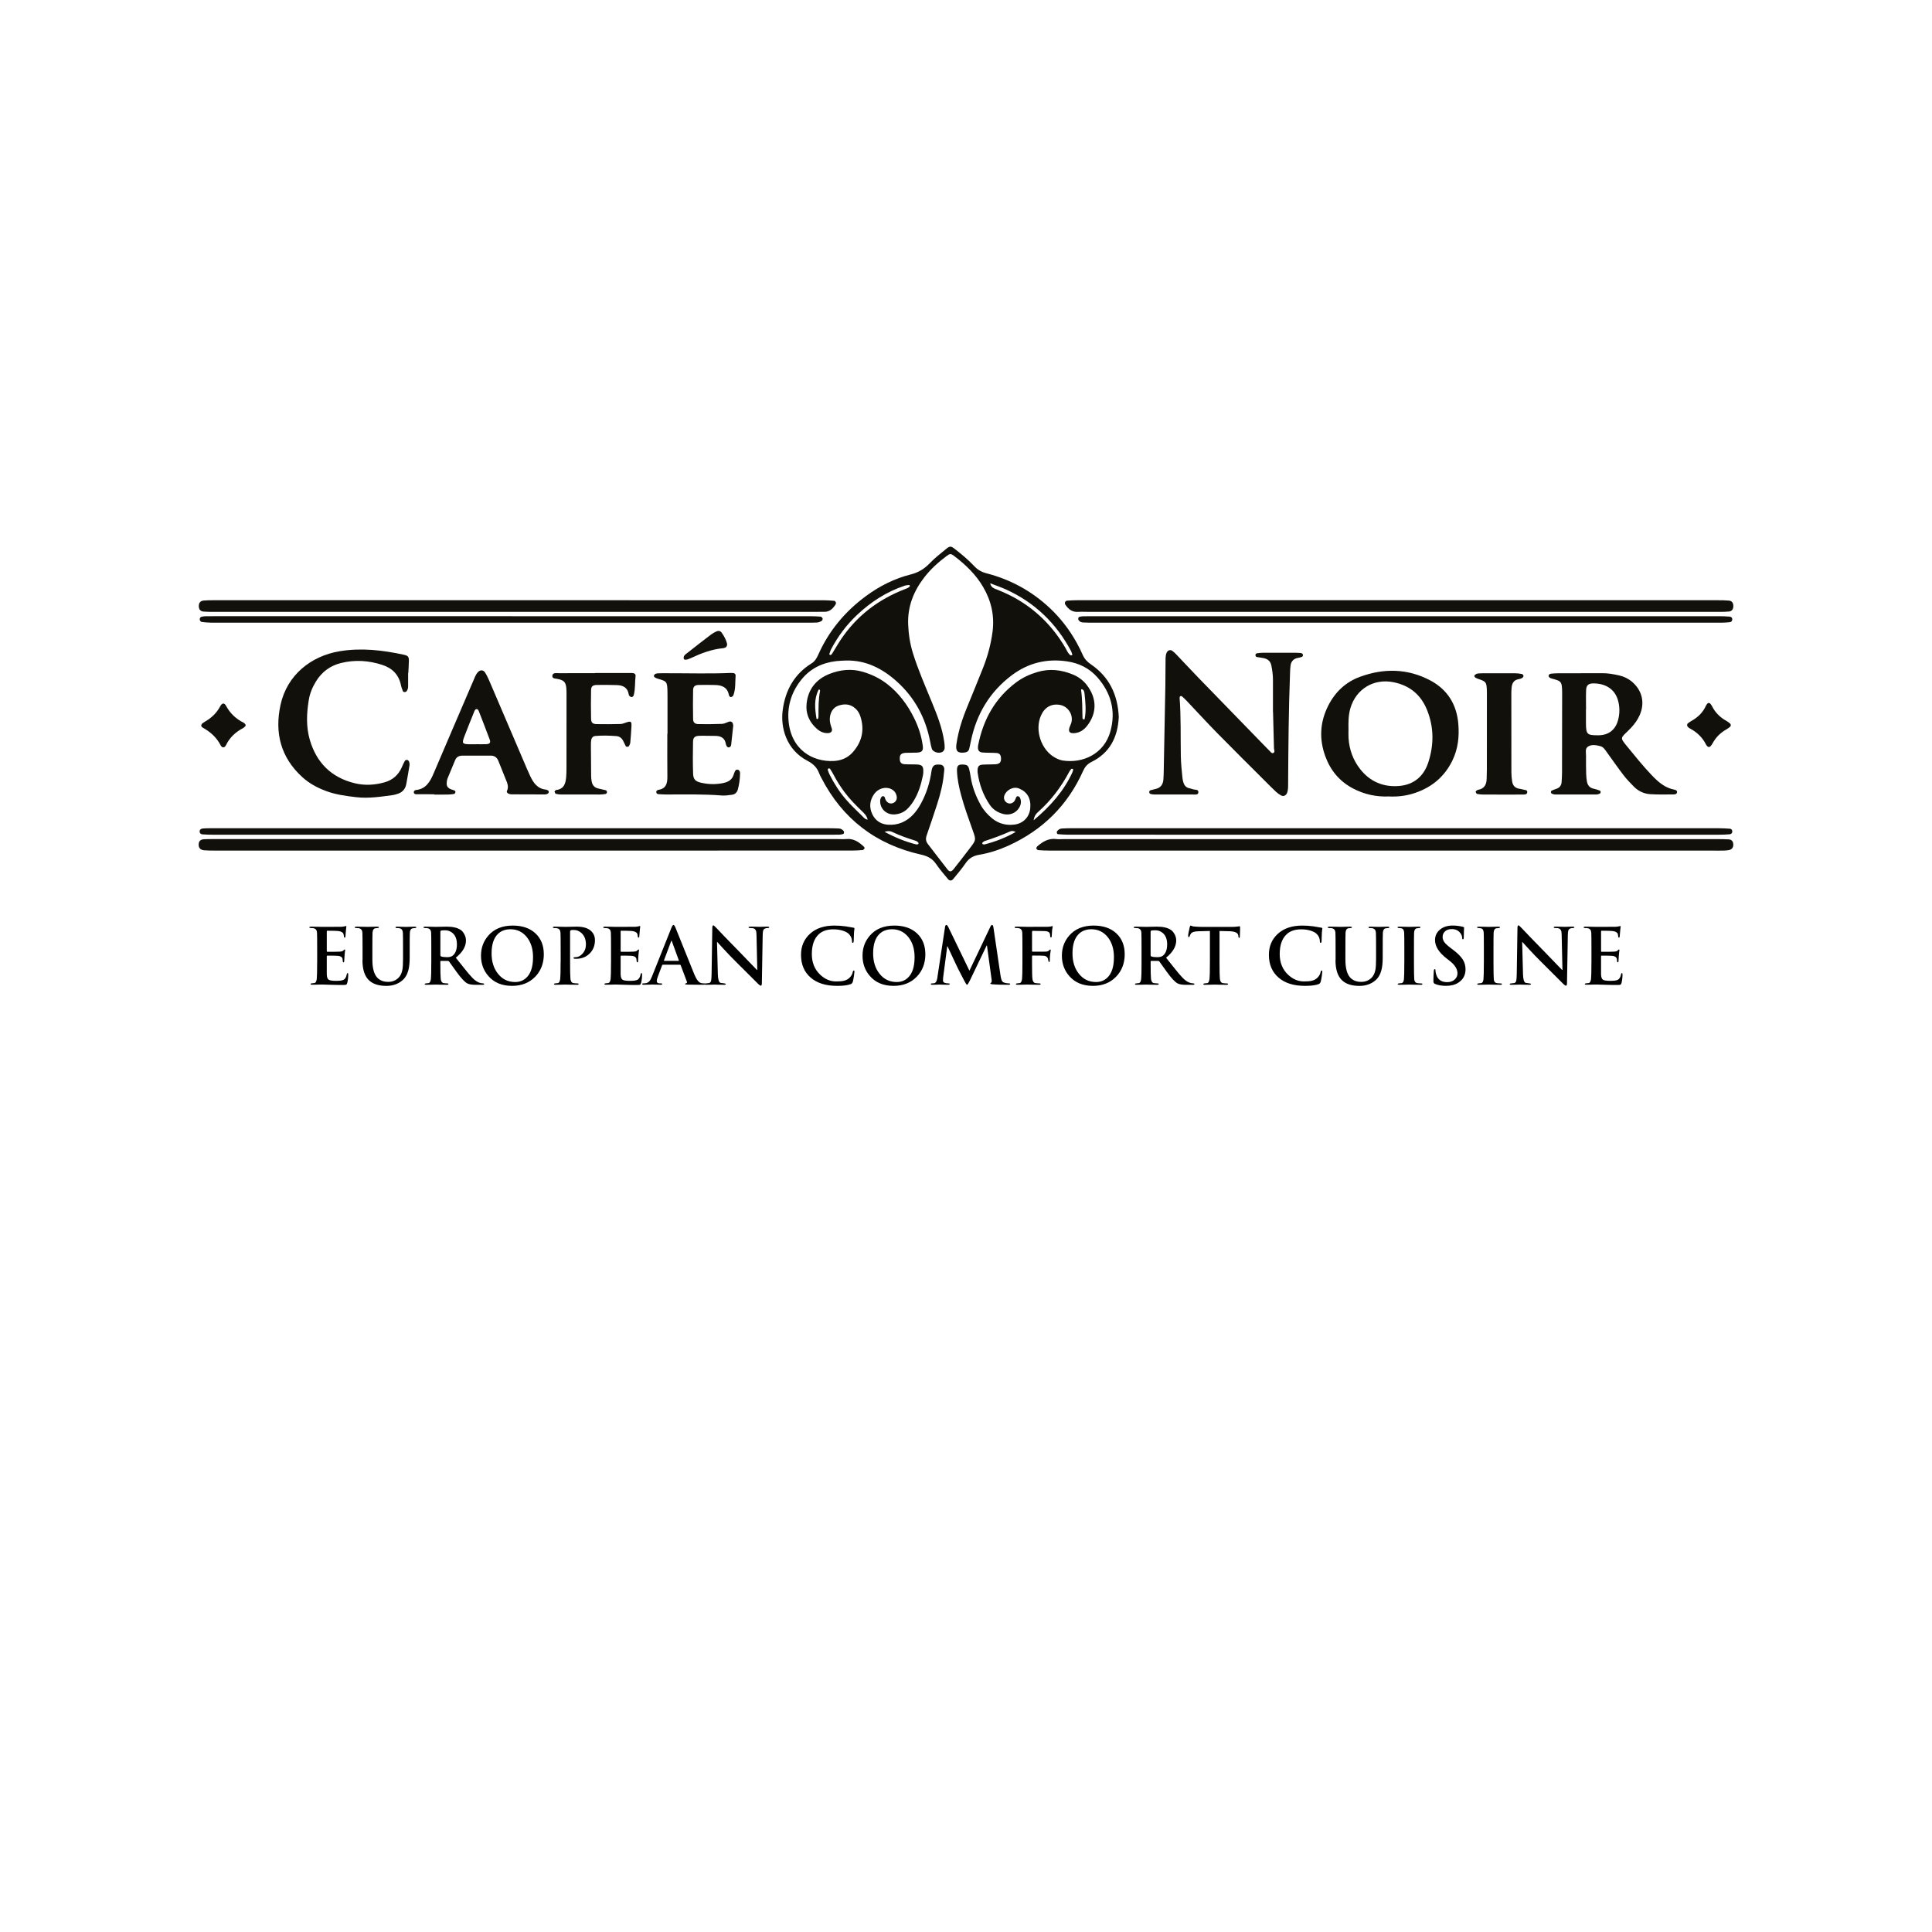 <?xml version="1.0" encoding="UTF-8"?>
<svg id="Layer_1" xmlns="http://www.w3.org/2000/svg" version="1.1" viewBox="0 0 1080 1080">
  <!-- Generator: Adobe Illustrator 29.0.1, SVG Export Plug-In . SVG Version: 2.1.0 Build 192)  -->
  <defs>
    <style>
      .st0 {
        fill: #12100b;
      }
    </style>
  </defs>
  <g>
    <path class="st0" d="M625.39,400.96c-.56,11.01-4.89,19.89-15.31,25.01-2.3,1.13-3.64,2.8-4.66,5.09-8.59,19.12-22.53,32.92-41.58,41.61-5.29,2.41-10.78,4.19-16.5,5.16-3.21.54-5.64,1.9-7.52,4.65-2.1,3.08-4.54,5.94-6.91,8.84-.95,1.17-2.07,1.2-3.03.04-2.28-2.74-4.62-5.47-6.63-8.41-2.07-3.03-4.79-4.42-8.32-5.21-25.24-5.64-43.94-19.89-55.82-42.96-.39-.76-.83-1.5-1.11-2.29-1.19-3.36-3.35-5.51-6.63-7.21-11.85-6.18-15.15-18.59-13.82-28.42,1.47-10.97,6.43-20.02,16.07-25.99,2.06-1.28,3-3.12,3.91-5.15,5.91-13.18,14.89-23.91,26.46-32.45,7.59-5.61,15.95-9.84,25.1-12.15,4.32-1.09,7.68-3.15,10.72-6.34,2.8-2.94,6.07-5.44,9.22-8.03,1.88-1.55,2.61-1.52,4.49-.06,3.9,3.02,7.7,6.17,11.08,9.78,1.91,2.05,4.11,3.31,6.89,4.02,13.43,3.46,25.28,9.94,35.39,19.44,5.98,5.62,10.96,12.09,14.95,19.28,1.24,2.23,2.39,4.51,3.41,6.85.99,2.26,2.48,3.88,4.55,5.29,10.36,7.04,15.1,17.13,15.62,29.63ZM473.12,369.23c-1.87.1-3.74.11-5.6.33-7.75.9-14.38,4.04-19.37,10.15-5.39,6.6-8.02,14.27-7.39,22.75,1.23,16.69,13.61,23.56,25.36,22.94,4.13-.22,7.7-1.73,10.42-4.72,5.34-5.88,6.9-12.72,4.37-20.36-.54-1.64-1.44-3.1-2.72-4.26-2.82-2.58-6.16-2.76-9.55-1.59-3.05,1.05-4.8,4.15-4.78,7.72.01,1.73.53,3.33,1.09,4.95.53,1.54-.36,2.59-2.04,2.67-2.34.11-4.37-.77-6.08-2.24-4.44-3.8-6.58-8.73-5.91-14.49.92-7.96,5.42-13.48,12.84-16.39,5.99-2.35,12.18-3,18.49-1.17,4.95,1.44,9.51,3.63,13.61,6.79,6.6,5.09,11.43,11.61,15.1,19.01,2.43,4.9,4.13,10.07,4.87,15.52.38,2.79-.41,3.72-3.27,3.88-2.04.11-4.08.01-6.12.11-2.81.13-3.66,1.11-3.43,3.8.14,1.65.86,2.41,2.57,2.56,1.18.1,2.38.07,3.57.1,1.19.02,2.38-.02,3.57.07,2.78.21,3.47,1.03,3.41,3.92-.01.68-.04,1.37-.17,2.03-1.06,5.19-2.56,10.24-5.44,14.75-.91,1.42-1.98,2.78-3.16,3.98-1.98,2.01-4.51,3.05-7.31,3.22-4.67.28-8.31-3.33-8.02-7.85.08-1.23.84-2.4,1.56-2.35,1.16.07,1.04,1.14,1.39,1.84.15.3.29.62.5.88.95,1.21,2.29,1.65,3.6,1.2,1.52-.52,2.44-1.96,2.21-3.59-.28-2-1.33-3.45-3.16-4.33-3.07-1.49-7.23-.35-9.46,2.8-2.45,3.46-2.88,7.31-1.12,11.13,1.69,3.64,4.7,5.74,8.81,6.03,5.64.39,10.33-1.66,14.15-5.71,1.75-1.86,3.16-3.99,4.38-6.25,3.03-5.6,4.91-11.58,5.8-17.86.5-3.51,1.86-3.99,4.78-3.77,1.57.12,2.41,1.08,2.4,2.71,0,.68-.14,1.35-.2,2.03-.49,5.97-1.98,11.73-3.81,17.41-1.88,5.83-3.84,11.63-5.85,17.41-.61,1.76-.51,3.29.65,4.78,3.65,4.71,7.23,9.46,10.91,14.14,1.29,1.64,2.21,1.58,3.64-.22,3.07-3.86,6.08-7.77,9.07-11.69,3.36-4.41,3.39-4.45,1.53-9.7-2.33-6.57-4.74-13.12-6.54-19.86-1.19-4.44-2.15-8.93-2.3-13.55-.09-2.9.72-3.67,3.55-3.5,2.06.13,2.75.6,3.26,2.56.39,1.48.63,2.99.87,4.5.89,5.62,2.92,10.82,5.69,15.75,1.61,2.86,3.79,5.24,6.3,7.3,3.62,2.95,7.83,4.03,12.42,3.45,4.96-.62,8.4-4.21,8.86-9.09.52-5.51-1.7-9.22-6.22-11.07-3.43-1.4-7.28,1.03-8.27,3.95-.52,1.54.05,3.15,1.43,3.98,1.37.82,3.04.53,4.11-.78.31-.38.53-.87.72-1.33.32-.76.48-1.8,1.62-1.44.9.28,1.09,1.25,1.28,2.07.36,1.59-.08,3.03-.92,4.38-1.83,2.95-5.36,4.34-8.89,3.39-3.05-.82-5.65-2.42-7.45-5.06-3.7-5.44-5.89-11.47-6.81-17.97-.07-.5-.06-1.02-.04-1.53.07-1.97.78-2.87,2.71-3,2.37-.17,4.76-.07,7.14-.2,2.65-.14,3.53-1.31,3.19-4.02-.17-1.34-.9-2.15-2.3-2.29-1.35-.13-2.72-.09-4.08-.14-1.36-.04-2.72-.02-4.07-.16-1.61-.17-2.4-1.13-2.38-2.73,0-.51.05-1.02.15-1.52,2.84-14.21,9.46-26.14,21.2-34.93,3.57-2.67,7.57-4.52,11.86-5.79,6.84-2.04,13.44-1.27,19.93,1.42,3.06,1.27,5.64,3.19,7.65,5.78,5.93,7.65,5.69,15.99.15,22.97-1.74,2.19-3.97,3.7-6.87,3.99-2.86.29-3.78-.86-2.78-3.5.3-.79.71-1.56.93-2.37,1.19-4.42-1.87-9.14-6.4-9.92-4.77-.82-8.55,1.31-10.6,5.97-3.6,8.16.09,19.25,7.92,23.54,1.32.72,2.8,1.36,4.27,1.59,11.27,1.73,23.13-3.74,26.61-16.23,3.16-11.36.45-21.55-7.33-30.35-4.47-5.05-10.26-7.86-16.83-8.84-11.29-1.68-21.65.8-30.83,7.67-12.4,9.28-19.82,21.71-22.96,36.8-.31,1.5-.59,3-.97,4.48-.34,1.32-1.33,1.86-2.63,2.01-3.78.44-5.03-.77-4.52-4.59.27-2.02.69-4.02,1.13-6.01,1.08-4.83,2.73-9.48,4.57-14.06,3.05-7.57,6.22-15.1,9.21-22.69,2.56-6.5,4.39-13.2,5.3-20.17,1.17-8.97-.72-17.23-5.22-24.96-4.09-7.04-9.85-12.54-16.26-17.41-1.8-1.36-2.31-1.36-4.08-.05-4.66,3.47-8.97,7.34-12.53,11.93-6.02,7.75-9.47,16.39-9.08,26.44.22,5.49,1.05,10.82,2.67,16.04,2.88,9.27,6.79,18.15,10.47,27.12,2.97,7.24,5.9,14.51,7.01,22.33.17,1.17.3,2.36.25,3.54-.03.62-.35,1.37-.78,1.8-1.65,1.65-5.7.75-6.4-1.42-.42-1.29-.67-2.64-.92-3.97-2.56-13.3-8.66-24.67-18.77-33.7-7.95-7.11-17.03-11.81-28.08-11.61ZM553.52,326.05c.48,2.51,2.35,2.94,4.03,3.61,4.27,1.69,8.4,3.65,12.32,6.06,10.79,6.61,19.28,15.47,25.65,26.37.85,1.45,1.42,3.11,2.84,4.17.2.15.6.06.89.01.08-.01.2-.31.16-.43-.2-.64-.37-1.31-.68-1.89-8.26-15.5-20.24-27.09-36.27-34.39-2.91-1.32-5.96-2.35-8.94-3.51ZM464.2,366.18c.27-.17.65-.28.81-.53,1.08-1.72,2.11-3.48,3.17-5.22,8.38-13.8,20.11-23.7,34.94-29.99,1.4-.6,2.85-1.11,4.24-1.72.45-.19.82-.56,1.2-.9.09-.08.07-.35.01-.49-.06-.14-.25-.34-.36-.32-.82.1-1.68.13-2.46.39-10.16,3.38-18.94,9.07-26.68,16.37-5.84,5.51-10.62,11.89-14.38,18.99-.47.88-.75,1.87-1.09,2.82-.04.11.08.32.18.42.1.1.28.11.43.16ZM485.03,458.2c-.47-2.2-1.93-3.55-3.36-4.93-3.42-3.3-6.76-6.66-9.6-10.51-2.22-3.01-4.26-6.12-5.98-9.45-.62-1.2-1.33-2.36-2.06-3.49-.13-.21-.63-.33-.89-.25-.21.07-.5.55-.43.74.31.96.65,1.92,1.11,2.82,2.46,4.86,5.38,9.46,8.92,13.59,2.86,3.34,6.11,6.35,9.25,9.45.81.8,1.51,1.83,3.06,2.02ZM577.8,458.56c9.44-7.94,16.87-16.33,21.68-26.83.21-.45.31-.95.42-1.44.03-.13-.07-.41-.15-.43-.28-.07-.72-.18-.85-.04-.46.48-.88,1.02-1.19,1.61-4.46,8.45-10.13,15.96-17.27,22.34-1.13,1.01-2.22,2.09-2.63,4.79ZM567.79,465.07c-1.51-.74-2.39-.62-3.14-.29-4.65,2.09-9.42,3.83-14.27,5.4-.45.15-.83.56-1.2.89-.1.08-.11.32-.08.47.03.14.15.33.27.36.31.09.67.22.97.15,5.91-1.53,11.59-3.64,17.45-6.98ZM494.49,465c6.08,3.28,11.7,5.5,17.61,7.03.3.08.67-.01.99-.08.14-.03.29-.19.35-.33.06-.14.06-.37-.02-.49-.49-.77-1.31-1.06-2.11-1.31-4.21-1.31-8.37-2.77-12.36-4.68-1.07-.51-2.2-.87-4.45-.14ZM604.67,385.26c-.14.13-.37.25-.36.34.76,5.21.7,10.46.81,15.71.01.49.18,1.01,1.17.75,1-4.76.47-9.63-.05-14.49-.1-.92-.37-2.05-1.58-2.31ZM458.09,385.43c-.17.03-.44,0-.48.1-2.67,5.24-2.08,10.72-1.18,16.23.02.11.31.28.37.24.24-.14.57-.31.63-.54.12-.48.1-1,.11-1.51.02-4.56-.05-9.12.88-13.62.06-.27-.2-.6-.31-.91Z"/>
    <path class="st0" d="M711.59,397.95c0-5.95-.02-11.9,0-17.85.01-2.74-.37-5.42-.9-8.09-.45-2.29-1.9-3.55-4.06-4.06-1.31-.31-2.68-.41-4.01-.66-.56-.1-.81-.55-.82-1.11-.01-.63.45-.93.94-1,1-.15,2.02-.26,3.03-.27,6.29-.02,12.58,0,18.86,0,.68,0,1.36.02,2.04.09.66.07,1.44.14,1.63.92.28,1.18-.69,1.36-1.49,1.58-.65.18-1.34.23-1.99.43-1.99.62-3.12,2.04-3.39,4.05-.21,1.51-.25,3.05-.3,4.57-.79,20.38-.92,40.78-1.06,61.17-.01,1.86.09,3.75-.6,5.54-.54,1.42-1.97,2.13-3.28,1.43-1.03-.55-2.02-1.25-2.88-2.05-1.87-1.73-3.65-3.56-5.46-5.36-9.13-9.13-18.32-18.22-27.37-27.43-5.83-5.94-11.45-12.09-17.18-18.13-.82-.86-1.68-1.68-2.58-2.46-.19-.17-.69-.19-.92-.06-.23.13-.42.56-.4.84.83,10.86.5,21.74.69,32.62.07,4.09.5,8.14.91,12.2.1,1,.33,2.02.67,2.97.48,1.34,1.4,2.32,2.82,2.72.82.23,1.66.39,2.46.67,1.13.4,3.16-.13,2.93,1.82-.17,1.45-1.91,1.09-3.03,1.1-7.14.04-14.27.02-21.41,0-.67,0-1.36-.1-2.01-.25-.48-.11-.97-.36-1-.99-.03-.55.21-.99.74-1.15.98-.28,1.97-.52,2.95-.75,2.69-.63,3.96-2.45,4.21-5.09.1-1.01.15-2.03.17-3.05.32-16.48.64-32.96.94-49.44.08-4.76.06-9.52.11-14.28.02-1.52-.02-3.06.71-4.49.57-1.13,1.95-1.6,3-.86.82.58,1.58,1.28,2.27,2.01,4.22,4.42,8.38,8.91,12.64,13.31,12.42,12.81,24.87,25.59,37.31,38.39.71.73,1.41,1.48,2.15,2.18.6.57,1.19,1.58,2.02,1.29,1.34-.47.53-1.72.51-2.64-.16-6.8-.34-13.59-.52-20.39-.03,0-.05,0-.08,0Z"/>
    <path class="st0" d="M773.2,475.48c-62.23,0-124.45,0-186.68,0-2.03,0-4.07-.09-6.1-.25-.4-.03-.99-.51-1.08-.88-.09-.36.22-.99.55-1.27,3.03-2.62,6.31-4.6,10.59-4.04,1.34.17,2.72.03,4.08.03,121.73,0,243.46,0,365.2,0,2.21,0,4.42,0,6.62.15,1.59.1,2.43,1.11,2.54,2.65.12,1.77-.72,3-2.42,3.33-.99.19-2.02.25-3.04.28-1.7.05-3.4.02-5.1.02-61.72,0-123.43,0-185.15,0Z"/>
    <path class="st0" d="M781.8,335.53c59.54,0,119.07,0,178.61,0,2.04,0,4.08.02,6.11.21,1.57.15,2.34,1.19,2.42,2.79.09,1.89-.72,3.13-2.4,3.31-1.68.19-3.39.19-5.09.19-21.94.01-43.89,0-65.83,0-95.77,0-191.53,0-287.3,0-1.87,0-3.75-.12-5.61.01-3.3.23-5.46-1.44-7.15-4.01-.63-.97-.15-2.17,1.03-2.27,2.03-.16,4.07-.24,6.11-.24,58.68-.01,117.37,0,176.05,0,1.02,0,2.04,0,3.06,0Z"/>
    <path class="st0" d="M298.11,475.48c-59.33,0-118.66,0-177.99,0-2.04,0-4.09.01-6.11-.18-2.09-.2-3.06-1.44-2.95-3.4.1-1.72,1.02-2.64,2.99-2.76,1.86-.11,3.74-.09,5.61-.09,72.93,0,145.86,0,218.79,0,43.35,0,86.7,0,130.05,0,1.53,0,3.07.13,4.59-.02,4.15-.41,7.13,1.72,9.91,4.35.21.2.41.73.29.89-.26.39-.69.89-1.09.92-2.03.17-4.06.28-6.1.28-47.6.01-95.2.01-142.8.01-11.73,0-23.46,0-35.19,0Z"/>
    <path class="st0" d="M289.83,335.53c56.79,0,113.57,0,170.36.01,2.03,0,4.07.14,6.09.31.83.07,1.29,1.3.84,2.01-1.53,2.39-3.38,4.26-6.52,4.15-1.36-.05-2.72.02-4.08.02-112.38,0-224.77,0-337.15,0-1.87,0-3.74,0-5.6-.16-1.8-.16-2.64-1.28-2.63-3.12,0-1.78.88-2.87,2.73-3.05,1.86-.18,3.73-.17,5.6-.17,30.6,0,61.21,0,91.81,0,26.18,0,52.37,0,78.55,0Z"/>
    <path class="st0" d="M776.49,445.22c-7.18.32-13.9-1.18-20.21-4.5-7.42-3.91-12.45-9.94-15.33-17.7-3.62-9.73-3.16-19.31,1.58-28.63,3.87-7.61,9.74-13.13,17.7-16.05,13.39-4.9,26.74-4.69,39.46,2.11,9.53,5.1,14.64,13.46,15.52,24.24.58,7.03-.13,13.87-3.28,20.38-4.41,9.1-11.48,14.98-20.94,18.2-4.72,1.6-9.59,2.2-14.5,1.96ZM753.82,407.5c0,1.7-.09,3.4.02,5.09.42,6.45,2.54,12.32,6.53,17.39,5.59,7.1,13.19,10.18,22,9.36,7.99-.74,13.51-5.4,16.02-13.05,3.23-9.83,3.25-19.72-.67-29.43-3.45-8.53-9.71-13.69-18.77-15.5-11.02-2.2-20.9,3.75-24.07,14.53-1.12,3.82-1.14,7.71-1.07,11.62Z"/>
    <path class="st0" d="M883.78,376.33c3.91,0,7.82.04,11.73-.01,3.26-.05,6.44.54,9.59,1.24,2.68.6,5.13,1.78,7.25,3.59,5.62,4.79,7.24,11.64,4.32,18.44-1.15,2.69-2.83,5.03-4.81,7.16-.58.62-1.18,1.23-1.79,1.82-4.17,4.07-4.54,3.76-.59,8.58,4.52,5.52,8.98,11.1,13.93,16.27,3.59,3.74,7.36,7.08,12.68,8.03.69.12,1.41.52,1.41,1.25,0,1.04-.9,1.39-1.78,1.39-4.42,0-8.85.15-13.25-.14-3.46-.23-6.61-1.68-9.09-4.19-2.03-2.05-4.05-4.14-5.8-6.42-3.21-4.18-6.21-8.51-9.3-12.78-1-1.38-1.88-2.96-3.63-3.43-2.31-.62-4.84-1.11-6.93.2-1.8,1.13-1.09,3.41-1.12,5.23-.05,3.4,0,6.8.09,10.2.03,1.35.18,2.72.41,4.05.38,2.21,1.59,3.67,3.92,4.12,1.15.22,2.27.64,3.38,1.06.22.08.41.55.39.83-.02.29-.24.71-.48.81-.61.25-1.28.51-1.93.51-7.65.03-15.3.03-22.95,0-.65,0-1.32-.23-1.94-.47-.24-.1-.48-.5-.51-.79-.03-.28.12-.76.33-.86.91-.43,1.87-.78,2.83-1.11,1.84-.63,2.71-1.96,2.82-3.83.11-1.7.22-3.4.23-5.09.03-14.97.04-29.93.06-44.9,0-.51,0-1.02-.03-1.53-.21-4.33-.59-4.8-4.72-5.96-.65-.18-1.35-.3-1.93-.61-.4-.21-.89-.72-.89-1.1,0-.72.59-1.21,1.31-1.29,1.35-.14,2.7-.23,4.06-.24,4.25-.03,8.5-.01,12.75-.01ZM886.62,396.48s-.04,0-.06,0c0,2.54-.01,5.09,0,7.63.04,6.45.55,6.94,6.92,6.92,5.69-.02,9.59-3.02,11.04-8.53.88-3.33.97-6.61.2-10.05-1.77-7.93-8.2-10.52-14.27-10.41-2.58.05-3.72,1.14-3.81,3.75-.13,3.56-.03,7.12-.03,10.69Z"/>
    <path class="st0" d="M228.15,376.13c0,2.55.03,5.1-.01,7.65-.02,1.02-.29,2.01-1.02,2.8-.37.39-1.64.4-1.83-.09-.43-1.1-.9-2.21-1.13-3.35-1.18-5.93-4.8-9.61-10.43-11.45-7.6-2.48-15.31-2.99-23.11-1.06-6.08,1.5-10.71,4.97-14,10.3-1.99,3.23-3.42,6.72-4.02,10.41-1.21,7.42-1.55,14.91.59,22.25,3.75,12.82,12.05,21.05,25.08,24.24,5.55,1.36,11.16,1.04,16.64-.49,4.51-1.25,7.77-4.07,9.68-8.39.55-1.24,1.08-2.5,1.75-3.67.19-.33.93-.57,1.33-.48.41.09.87.59,1.02,1.01.22.62.33,1.35.23,1.99-.56,3.52-1.17,7.04-1.82,10.55-.56,2.98-2.43,4.78-5.31,5.56-.66.18-1.31.42-1.97.51-6.9.94-13.76,2.02-20.79,1.2-5.76-.67-11.46-1.44-16.92-3.49-4.82-1.81-9.29-4.23-13.11-7.71-12.09-11.02-15.58-24.8-12.18-40.39,3.62-16.63,16.95-27.3,33.02-29.98,12.14-2.02,24.05-.62,35.91,1.95,2.39.52,2.86,1.18,2.82,3.49-.04,2.21-.2,4.42-.31,6.62-.03,0-.06,0-.09,0Z"/>
    <path class="st0" d="M373.14,410.19c0-6.97,0-13.94,0-20.9,0-1.19.01-2.38-.04-3.57-.19-4.57-.47-4.91-5.04-6.21-1.92-.54-2.8-1.23-2.47-1.93.52-1.13,1.6-1.15,2.6-1.2,1.53-.07,3.06-.04,4.59-.04,11.89-.02,23.78.35,35.67-.16.5-.02,1.02,0,1.52.06.78.11,1.29.72,1.24,1.39-.28,3.71.09,7.5-1.27,11.08-.15.4-.66.76-1.08.92-.52.19-.95-.15-1.21-.65-.08-.15-.17-.3-.2-.46-.81-4.43-3.99-5.54-7.88-5.6-3.06-.05-6.12-.12-9.17-.02-1.94.07-2.91.93-2.95,2.82-.11,5.43-.11,10.87,0,16.3.04,1.86,1.03,2.74,3,2.77,4.41.07,8.83.05,13.24-.14,1.3-.06,2.56-.84,3.85-1.24,1.11-.35,2.03.26,2.21,1.41.05.33.16.68.12,1.01-.37,3.54-.75,7.08-1.16,10.62-.09.73-.63,1.31-1.32,1.36-.72.05-1.16-.58-1.43-1.24-.06-.16-.14-.32-.16-.48-.52-3.56-2.82-4.75-6.13-4.72-2.89.03-5.78-.14-8.66-.05-2.57.08-3.55.89-3.6,3.31-.12,5.94-.16,11.9.04,17.84.11,3.29,1.36,4.4,4.62,5.12,4.03.89,8.03.99,12.13.16,2.94-.6,5.07-1.82,5.95-4.8.1-.33.21-.65.34-.96.39-.93.74-2.07,2.06-1.69.9.26,1.17,1.26,1.15,2.1-.08,3.06-.45,6.09-1.28,9.04-.46,1.61-1.59,2.63-3.26,2.84-1.85.23-3.73.56-5.57.41-10.35-.82-20.71-.58-31.07-.56-1.52,0-3.05-.09-4.57-.22-.49-.04-.97-.34-1.06-.93-.09-.54.08-.98.61-1.23.15-.07.3-.19.46-.21,4.4-.61,5.15-3.63,5.11-7.41-.09-7.99-.03-15.97-.03-23.96.04,0,.07,0,.11,0Z"/>
    <path class="st0" d="M242.7,444c-3.4,0-6.79.02-10.19-.02-.76,0-1.29-.58-1.19-1.32.05-.38.6-.96.96-1,5.87-.52,8.16-4.73,10.18-9.47,7.31-17.21,14.73-34.38,22.1-51.57.74-1.72,1.32-3.51,2.62-4.92,1.19-1.3,2.95-1.32,3.91.15.92,1.42,1.68,2.96,2.34,4.51,6.44,15,12.84,30.01,19.26,45.02,1.2,2.81,2.37,5.65,3.68,8.41,1.8,3.8,4.06,7.16,8.8,7.6.32.03.64.21.95.35.52.24.76.68.62,1.21-.08.29-.32.63-.58.76-.45.21-.96.38-1.45.39-6.29,0-12.58-.02-18.87-.06-.5,0-1.02-.14-1.48-.33-.65-.27-1.31-.84-.97-1.54,1.2-2.49.09-4.63-.79-6.83-1.33-3.31-2.67-6.62-3.99-9.94-.77-1.94-2.12-3-4.27-2.99-5.27.02-10.54,0-15.81,0-1.85,0-3.32.65-4.08,2.46-1.44,3.45-2.9,6.9-4.3,10.36-.25.62-.34,1.32-.41,1.99-.22,2.11.35,3.11,2.32,3.99.61.27,1.3.38,1.92.65.51.22.75.7.52,1.24-.12.29-.38.68-.62.72-1.17.18-2.35.32-3.53.34-2.55.05-5.1.01-7.65.01,0-.05,0-.11,0-.16ZM266.29,416.06s0-.02,0-.04c1.86,0,3.71.06,5.57-.02,1.91-.08,2.53-.86,1.89-2.58-1.93-5.22-3.97-10.4-5.98-15.6-.24-.62-.5-1.39-1.27-1.43-.77-.05-1.11.67-1.36,1.29-1.88,4.7-3.82,9.38-5.6,14.12-1.43,3.8-1.09,4.19,3.2,4.26,1.18.02,2.36,0,3.54,0Z"/>
    <path class="st0" d="M332.63,376.21c6.63,0,13.26,0,19.89,0,.51,0,1.02,0,1.52.09.76.13,1.34.74,1.26,1.38-.45,3.7-.08,7.48-1.09,11.11-.11.39-.69.84-1.1.88-.4.05-.9-.33-1.26-.63-.23-.2-.34-.59-.39-.92-.6-3.73-3.15-5.04-6.54-5.15-3.74-.11-7.48-.15-11.22-.08-2.39.05-3.25.78-3.29,2.98-.11,5.27-.11,10.54,0,15.81.05,2.29.85,3.06,3.17,3.11,4.42.09,8.84.04,13.26-.06.98-.02,1.97-.43,2.92-.76,2.93-1.03,3.37-.79,3.23,2.06-.16,3.06-.38,6.11-.66,9.15-.06.64-.44,1.27-.73,1.87-.25.51-1.51.56-1.79.05-.56-1.05-1.01-2.15-1.58-3.19-.79-1.42-2.02-2.31-3.67-2.43-3.9-.3-7.81-.41-11.71-.07-1.34.11-2.15.96-2.35,2.29-.12.84-.19,1.69-.18,2.54.03,5.78.06,11.57.13,17.35.01,1.02.1,2.04.26,3.04.37,2.22,1.55,3.72,3.87,4.18,1.33.27,2.65.58,3.97.92.54.14.77.61.74,1.16-.03.61-.5.92-.99.99-1,.15-2.02.26-3.03.26-7.14.02-14.28.02-21.43-.01-1.01,0-2.04-.12-3.01-.36-.36-.09-.67-.69-.84-1.12-.07-.18.29-.55.49-.8.1-.12.28-.22.44-.24,4.38-.49,5.28-3.68,5.58-7.28.14-1.69.16-3.4.17-5.1.02-13.61.02-27.22.02-40.82,0-1.36.01-2.73-.14-4.08-.33-2.84-1.28-3.89-3.94-4.6-.16-.04-.34-.04-.5-.09-1.32-.43-3.67-.01-3.33-2.06.29-1.76,2.52-1.24,3.97-1.25,6.63-.05,13.26-.02,19.9-.02,0-.04,0-.08,0-.11Z"/>
    <path class="st0" d="M779.15,466.61c-60.73,0-121.46,0-182.18-.01-1.86,0-3.73-.15-5.58-.3-.61-.05-.83-1.17-.43-1.68.66-.86,1.52-1.4,2.57-1.47,1.86-.11,3.74-.16,5.61-.16,44.4,0,88.8,0,133.19,0,76.21,0,152.41,0,228.62.01,2.03,0,4.07.11,6.1.26.71.05,1.23.58,1.3,1.34.1,1.02-.52,1.68-1.42,1.76-2.03.18-4.07.25-6.11.25-48.82.01-97.64,0-146.46,0-11.74,0-23.47,0-35.21,0Z"/>
    <path class="st0" d="M785.38,344.47c58.48,0,116.96,0,175.44,0,2.04,0,4.08.06,6.1.23.91.08,1.54.73,1.41,1.75-.09.74-.6,1.28-1.32,1.35-1.51.16-3.04.28-4.56.28-9.69.02-19.38.01-29.07.01-107.27,0-214.54,0-321.81,0-2.04,0-4.08-.03-6.12-.12-1.05-.04-1.96-.44-2.57-1.4-.34-.53-.11-1.59.46-1.73.65-.16,1.33-.31,1.99-.33,1.7-.05,3.4-.04,5.1-.04,58.31,0,116.62,0,174.93,0Z"/>
    <path class="st0" d="M292.2,466.61c-57.66,0-115.32,0-172.98,0-2.04,0-4.08-.05-6.11-.21-.91-.07-1.56-.72-1.5-1.72.06-1.01.8-1.43,1.71-1.54.67-.08,1.36-.12,2.03-.13,1.19-.02,2.38-.02,3.57-.02,27.9,0,55.79,0,83.69,0,86.75,0,173.49,0,260.24,0,2.04,0,4.08.04,6.12.14,1.06.05,1.93.57,2.62,1.4.42.5.25,1.59-.33,1.72-.65.15-1.32.3-1.99.33-1.7.05-3.4.04-5.1.04-57.32,0-114.64,0-171.96,0Z"/>
    <path class="st0" d="M286.22,344.47c55.61,0,111.22,0,166.83,0,1.87,0,3.74.08,5.59.23.4.03.93.45,1.11.83.33.71-.1,1.4-.69,1.72-.72.39-1.57.7-2.38.75-2.03.12-4.08.09-6.12.09-98.64,0-197.27,0-295.91,0-12.24,0-24.49.01-36.73-.02-1.69,0-3.38-.18-5.06-.38-.73-.09-1.17-.76-1.2-1.46-.03-.7.34-1.32,1.12-1.48.66-.13,1.34-.24,2.01-.26,1.7-.04,3.4-.03,5.1-.03,55.44,0,110.88,0,166.32,0Z"/>
    <path class="st0" d="M838.96,444.17c-3.23,0-6.46.03-9.68-.01-1.18-.01-2.38-.11-3.53-.33-.36-.07-.69-.68-.86-1.11-.07-.18.27-.59.51-.79.25-.21.58-.38.91-.43,3.52-.61,4.68-3.01,4.75-6.24.04-1.7.11-3.4.11-5.1.02-13.94.02-27.87.02-41.81,0-.85,0-1.7-.03-2.55-.18-4.5-.48-4.85-4.97-6.34-.63-.21-1.27-.51-1.75-.95-.38-.34-.29-1.05.13-1.34.53-.37,1.21-.68,1.84-.72,1.69-.12,3.39-.1,5.09-.1,5.1-.01,10.19-.04,15.29,0,1.35.01,2.7.17,4.02.43.36.07.83.71.84,1.11,0,.38-.42.92-.8,1.14-.57.33-1.26.52-1.92.63-2.64.43-3.67,2.22-3.92,4.63-.12,1.18-.16,2.37-.16,3.56,0,14.62,0,29.23.03,43.85,0,1.69.16,3.4.41,5.07.33,2.22,1.54,3.73,3.89,4.12.84.14,1.67.31,2.49.53.92.23,2.32.13,2.05,1.59-.23,1.27-1.55,1.12-2.51,1.14-4.08.05-8.15.02-12.23.02v.02Z"/>
    <path class="st0" d="M137.3,405.53c-.07.16-.09.35-.2.46-.36.35-.71.75-1.14.98-4.18,2.18-7.49,5.18-9.59,9.5-.82,1.69-2.22,1.73-3.05.12-2.26-4.41-5.75-7.48-9.99-9.85-1.11-.62-1.06-1.7-.06-2.47.4-.31.83-.6,1.27-.85,3.63-2.05,6.52-4.79,8.52-8.52,1.1-2.06,2.34-2.15,3.34-.29,2.25,4.2,5.52,7.25,9.74,9.37.79.4,1.24,1.15,1.18,1.55Z"/>
    <path class="st0" d="M967.56,405.4c-.14.3-.2.69-.42.87-.65.53-1.34,1.05-2.07,1.46-3.33,1.89-5.95,4.47-7.77,7.86-.32.59-.71,1.16-1.19,1.63-.56.55-1.22.47-1.76-.12-.23-.25-.48-.5-.62-.8-2.04-4.11-5.2-7.08-9.23-9.18-.3-.15-.54-.4-.8-.62-.71-.58-.8-1.66-.12-2.19.67-.52,1.37-1,2.11-1.41,3.5-1.97,6.25-4.65,7.92-8.35.14-.31.33-.59.52-.87.59-.87,1.5-.95,2.08-.16.3.41.61.82.84,1.27,1.82,3.61,4.56,6.29,8.08,8.23.73.4,1.41.94,2.04,1.48.22.19.26.6.39.91Z"/>
    <path class="st0" d="M406.45,359.88c.06,1.23-.34,1.77-.95,2.09-.44.23-.96.34-1.46.39-6.32.62-12.13,2.84-17.81,5.51-2.45,1.15-3.86,1.2-4.02.26-.28-1.67,1.07-2.39,2.07-3.18,4.36-3.47,8.77-6.87,13.21-10.25.93-.71,1.99-1.29,3.06-1.76.99-.44,2.07-.32,2.76.59,1.53,2.04,2.64,4.3,3.14,6.35Z"/>
  </g>
  <g>
    <path d="M177.3,538.04v-7.57c0-5.13-.03-8.17-.09-9.11-.09-1.38-.7-2.19-1.85-2.45-.4-.09-.96-.13-1.68-.13-.49,0-.73-.13-.73-.39s.31-.39.95-.39c.86,0,2.03.02,3.5.06,1.48.04,2.37.06,2.69.06,6.79,0,10.38-.01,10.75-.04.75-.06,1.36-.14,1.85-.26.49-.11.72-.17.69-.17.17,0,.26.13.26.39,0,.03-.04.29-.13.77-.09.57-.15,1.25-.19,2.02s-.12,1.72-.24,2.84c-.06.32-.2.47-.43.47-.2,0-.32-.16-.37-.47-.04-.31-.08-.62-.11-.9-.03-.29-.09-.54-.17-.77-.35-.83-1.31-1.35-2.89-1.55-.98-.11-3.02-.17-6.13-.17-.2,0-.3.14-.3.43v10.88c0,.32.1.47.3.47,3.94,0,6.25-.03,6.91-.09.49-.03.86-.07,1.12-.13.43-.11.75-.29.95-.52.35-.37.58-.56.69-.56.2,0,.3.11.3.34,0,.03-.04.32-.13.86-.09.66-.16,1.42-.22,2.28-.12,1.63-.17,2.59-.17,2.88,0,.54-.13.82-.39.82s-.39-.15-.39-.45-.06-.8-.17-1.48c-.23-.97-1.04-1.53-2.42-1.68-.81-.09-2.85-.13-6.13-.13-.17,0-.26.14-.26.43v10.06c.06,1.52.4,2.5,1.01,2.94.62.45,2.01.67,4.17.67,1.96,0,3.31-.17,4.06-.52,1.01-.46,1.65-1.52,1.94-3.18.09-.43.24-.65.47-.65s.34.26.34.77c0,1.75-.19,3.34-.56,4.77-.14.52-.34.83-.6.95s-.83.17-1.72.17c-2.49,0-4.97-.04-7.44-.13-2.47-.09-3.96-.13-4.47-.13-.26,0-1.07.02-2.43.06-1.36.04-2.36.06-2.99.06-.57,0-.86-.14-.86-.43,0-.2.31-.33.95-.39.43-.06.86-.1,1.29-.13.66-.14,1.07-.93,1.25-2.37.14-1.12.21-4.17.21-9.16Z"/>
    <path d="M202.67,536.75v-6.28c0-5.13-.03-8.17-.09-9.11-.09-1.38-.7-2.19-1.85-2.45-.4-.09-.96-.13-1.68-.13-.49,0-.73-.13-.73-.39s.31-.39.95-.39c.83,0,2,.02,3.5.06s2.43.06,2.77.06c.31,0,1.14-.02,2.47-.06,1.33-.04,2.27-.06,2.82-.06.63,0,.95.13.95.39s-.23.39-.69.39c-.34,0-.76.04-1.25.13-.97.17-1.5.99-1.59,2.45-.06.95-.09,3.99-.09,9.13v6.03c0,5.22,1.12,8.75,3.35,10.59,1.43,1.18,3.22,1.77,5.37,1.77,2.41,0,4.39-.77,5.93-2.33,1.06-1.06,1.78-2.58,2.15-4.56.23-1.32.34-3.36.34-6.11v-5.38c0-5.14-.03-8.18-.09-9.13-.09-1.38-.7-2.2-1.85-2.45-.4-.09-.92-.13-1.55-.13-.49,0-.73-.13-.73-.39s.3-.39.9-.39c1.26,0,2.91.04,4.94.13.09,0,.76-.02,2.02-.06s2.22-.06,2.88-.06c.6,0,.9.13.9.39s-.26.39-.77.39c-.34,0-.76.04-1.25.13-.97.17-1.5.99-1.59,2.45-.06.95-.09,3.98-.09,9.11v4.6c0,2.92-.23,5.29-.69,7.09-.63,2.49-1.76,4.44-3.4,5.85-2.41,2.06-5.39,3.09-8.94,3.09-4.19,0-7.37-.99-9.54-2.97-2.55-2.29-3.83-6.09-3.83-11.39Z"/>
    <path d="M241.1,538.04v-7.57c0-5.13-.03-8.17-.09-9.11-.09-1.38-.7-2.19-1.85-2.45-.4-.09-.96-.13-1.68-.13-.49,0-.73-.13-.73-.39s.31-.39.95-.39c.89,0,2.05.02,3.48.06,1.43.04,2.24.06,2.41.06.49,0,1.51-.02,3.07-.06,1.56-.04,2.56-.06,2.99-.06,3.47,0,6.1.62,7.91,1.85.72.49,1.35,1.22,1.89,2.19.69,1.15,1.03,2.38,1.03,3.7,0,3.35-1.89,6.56-5.68,9.63,3.12,3.96,4.84,6.1,5.16,6.45,1.66,2.09,3.05,3.71,4.17,4.86,1.58,1.63,3.18,2.61,4.81,2.92.34.03.67.06.99.09.49.06.73.19.73.39,0,.29-.27.43-.82.43h-4.08c-2.06,0-3.6-.27-4.6-.82-1.4-.75-3.37-2.85-5.89-6.32-1.23-1.75-2.65-3.73-4.26-5.93-.17-.2-.43-.3-.77-.3h-3.74c-.23,0-.34.11-.34.34v.6c0,4.84.07,7.89.21,9.14.17,1.45.73,2.23,1.68,2.35.86.11,1.56.17,2.11.17.34,0,.52.11.52.34,0,.29-.29.43-.86.43-.97,0-2.26-.02-3.85-.06-1.59-.04-2.41-.06-2.47-.06-.2,0-.96.02-2.28.06-1.32.04-2.31.06-2.97.06-.57,0-.86-.14-.86-.43,0-.2.31-.33.95-.39.43-.06.86-.1,1.29-.13.66-.14,1.07-.93,1.25-2.37.14-1.12.21-4.17.21-9.16ZM246.17,520.8v13.07c0,.43.13.69.39.77.8.29,1.89.43,3.27.43s2.39-.24,3.05-.73c1.69-1.23,2.54-3.38,2.54-6.45,0-2.72-.77-4.8-2.32-6.23-1.23-1.09-2.65-1.63-4.26-1.63-1.38,0-2.19.09-2.45.26-.14.09-.21.26-.21.52Z"/>
    <path d="M286.2,551.1c-5.67,0-10.1-1.86-13.28-5.59-2.69-3.12-4.04-6.88-4.04-11.26s1.35-8.05,4.04-11.18c3.24-3.78,7.81-5.67,13.71-5.67,5.33,0,9.56,1.45,12.68,4.34,3.12,2.9,4.69,6.81,4.69,11.74s-1.61,9.22-4.81,12.51c-3.3,3.41-7.62,5.12-12.98,5.12ZM288,548.96c2.41,0,4.44-.76,6.1-2.28,2.58-2.32,3.87-6.19,3.87-11.61,0-4.7-1.22-8.51-3.65-11.44-2.35-2.78-5.33-4.17-8.94-4.17-2.95,0-5.33.9-7.14,2.71-2.29,2.29-3.44,5.88-3.44,10.75,0,4.62,1.18,8.4,3.53,11.35,2.44,3.12,5.66,4.69,9.67,4.69Z"/>
    <path d="M313.41,538.04v-7.57c0-5.13-.03-8.17-.09-9.11-.09-1.38-.7-2.19-1.85-2.45-.4-.09-.96-.13-1.68-.13-.49,0-.73-.13-.73-.39s.31-.39.95-.39c.86,0,2.03.02,3.5.06,1.48.04,2.37.06,2.69.06.57,0,1.58-.02,3.03-.06s2.52-.06,3.2-.06c3.61,0,6.28.82,8,2.45,1.43,1.35,2.15,3.05,2.15,5.12,0,3.04-1,5.53-2.99,7.48-1.99,1.95-4.52,2.92-7.59,2.92-.46,0-.76-.01-.9-.04-.34-.06-.52-.19-.52-.39,0-.31.4-.47,1.2-.47,1.35,0,2.61-.63,3.78-1.89,1.32-1.43,1.98-3.17,1.98-5.2,0-2.78-.85-4.93-2.54-6.45-1.23-1.12-2.67-1.68-4.3-1.68-.8,0-1.34.05-1.61.15-.27.1-.41.38-.41.84v17.2c0,4.87.07,7.94.21,9.2.17,1.41.73,2.18,1.68,2.32.83.11,1.56.17,2.19.17.46,0,.69.11.69.34,0,.29-.27.43-.82.43-1.09,0-2.42-.02-3.98-.06-1.56-.04-2.46-.06-2.69-.06-.26,0-1.07.02-2.43.06-1.36.04-2.36.06-2.99.06-.57,0-.86-.14-.86-.43,0-.2.31-.33.95-.39.43-.06.86-.1,1.29-.13.66-.14,1.07-.93,1.25-2.37.14-1.12.21-4.17.21-9.16Z"/>
    <path d="M341.57,538.04v-7.57c0-5.13-.03-8.17-.09-9.11-.09-1.38-.7-2.19-1.85-2.45-.4-.09-.96-.13-1.68-.13-.49,0-.73-.13-.73-.39s.31-.39.95-.39c.86,0,2.03.02,3.5.06,1.48.04,2.37.06,2.69.06,6.79,0,10.38-.01,10.75-.04.75-.06,1.36-.14,1.85-.26.49-.11.72-.17.69-.17.17,0,.26.13.26.39,0,.03-.04.29-.13.77-.09.57-.15,1.25-.19,2.02s-.12,1.72-.24,2.84c-.06.32-.2.47-.43.47-.2,0-.32-.16-.37-.47-.04-.31-.08-.62-.11-.9-.03-.29-.09-.54-.17-.77-.35-.83-1.31-1.35-2.89-1.55-.98-.11-3.02-.17-6.13-.17-.2,0-.3.14-.3.43v10.88c0,.32.1.47.3.47,3.94,0,6.25-.03,6.91-.09.49-.03.86-.07,1.12-.13.43-.11.75-.29.95-.52.35-.37.58-.56.69-.56.2,0,.3.11.3.34,0,.03-.04.32-.13.86-.09.66-.16,1.42-.22,2.28-.12,1.63-.17,2.59-.17,2.88,0,.54-.13.82-.39.82s-.39-.15-.39-.45-.06-.8-.17-1.48c-.23-.97-1.04-1.53-2.42-1.68-.81-.09-2.85-.13-6.13-.13-.17,0-.26.14-.26.43v10.06c.06,1.52.4,2.5,1.01,2.94.62.45,2.01.67,4.17.67,1.96,0,3.31-.17,4.06-.52,1.01-.46,1.65-1.52,1.94-3.18.09-.43.24-.65.47-.65s.34.26.34.77c0,1.75-.19,3.34-.56,4.77-.14.52-.34.83-.6.95s-.83.17-1.72.17c-2.49,0-4.97-.04-7.44-.13-2.47-.09-3.96-.13-4.47-.13-.26,0-1.07.02-2.43.06-1.36.04-2.36.06-2.99.06-.57,0-.86-.14-.86-.43,0-.2.31-.33.95-.39.43-.06.86-.1,1.29-.13.66-.14,1.07-.93,1.25-2.37.14-1.12.21-4.17.21-9.16Z"/>
    <path d="M380.09,539.28h-9.59c-.17,0-.3.11-.39.34l-2.32,6.15c-.43,1.15-.65,2.02-.65,2.62,0,.89.57,1.33,1.72,1.33h.65c.43,0,.65.11.65.34,0,.29-.24.43-.73.43-.46,0-1.23-.02-2.3-.06s-1.83-.06-2.26-.06c-2.49.09-4.18.13-5.07.13-.54,0-.82-.14-.82-.43,0-.23.17-.34.52-.34.46,0,.9-.03,1.33-.09.92-.11,1.66-.52,2.24-1.2.46-.54.93-1.43,1.42-2.67l10.79-27c.46-1.15.86-1.72,1.2-1.72.31,0,.67.46,1.07,1.38,2.64,6.65,6.19,15.46,10.66,26.44,1.2,2.84,2.46,4.4,3.78,4.69.52.11,1.12.17,1.81.17.37,0,.56.11.56.34,0,.17-.14.29-.43.34-.29.06-.8.09-1.55.09-3.55,0-6.26-.03-8.13-.09-.86-.03-1.29-.14-1.29-.34,0-.23.2-.36.6-.39.46-.14.59-.47.39-.99l-3.44-9.11c-.09-.2-.23-.3-.43-.3ZM371.36,537.13h7.91c.2,0,.27-.09.21-.26l-3.87-10.62c-.06-.26-.13-.39-.22-.39-.11,0-.2.13-.26.39l-3.96,10.58c-.06.2,0,.3.17.3Z"/>
    <path d="M400.81,526.6l.47,18.06c.09,2.87.59,4.46,1.5,4.77.09.03.65.1,1.68.22.86.11,1.29.26,1.29.43,0,.29-.33.43-.99.43-1.09,0-2.22-.02-3.4-.06-1.18-.04-1.82-.06-1.93-.06.03,0-.52.02-1.63.06-1.12.04-2.12.06-3.01.06-.63,0-.95-.14-.95-.43,0-.2.37-.33,1.12-.39.52-.06,1.02-.11,1.5-.17.54-.17.9-.63,1.07-1.38.14-.66.23-1.98.26-3.96l.39-25.45c.03-.97.21-1.46.56-1.46.23,0,.76.44,1.59,1.33,2.35,2.52,6.79,7.12,13.33,13.8,2.92,3.04,6.08,6.31,9.46,9.8h.21l-.43-19.3c-.03-1.06-.09-1.79-.17-2.19-.23-.86-.66-1.42-1.29-1.68-.43-.17-1.19-.26-2.28-.26-.46,0-.69-.13-.69-.39s.37-.39,1.12-.39c.86,0,1.89.02,3.1.06,1.2.04,1.91.06,2.11.06.03,0,.53-.02,1.5-.06.97-.04,1.88-.06,2.71-.06.66,0,.99.13.99.39s-.26.39-.77.39c-1.43,0-2.31.47-2.62,1.42-.14.52-.23,1.3-.26,2.36l-.47,27.13c-.03.89-.21,1.33-.56,1.33-.32,0-.8-.32-1.46-.95-2.75-2.72-6.98-6.94-12.68-12.64-1.95-1.92-4.14-4.2-6.58-6.84-1.23-1.35-2.45-2.68-3.65-4h-.13Z"/>
    <path d="M467.84,551.1c-6.25,0-11.16-1.55-14.72-4.66-3.57-3.11-5.35-7.34-5.35-12.7,0-4.79,1.67-8.71,5.02-11.76s7.9-4.58,13.65-4.58c1.98,0,4.07.14,6.25.43,1.01.2,2.44.44,4.31.73.43.03.65.2.65.52,0,.09-.04.33-.11.73-.07.52-.13,1.06-.16,1.63-.04,1.26-.09,2.81-.16,4.64-.06.66-.23.99-.52.99s-.43-.31-.43-.95c-.03-1.49-.59-2.81-1.68-3.96-.75-.77-1.88-1.4-3.4-1.89-1.63-.52-3.41-.77-5.33-.77-3.44,0-6.13.89-8.08,2.67-2.64,2.41-3.96,6.12-3.96,11.14,0,4.73,1.53,8.56,4.6,11.48,2.67,2.55,5.65,3.83,8.94,3.83,1.83,0,3.25-.11,4.26-.34,1.52-.34,2.72-1.03,3.61-2.06.77-.86,1.26-1.81,1.46-2.84.11-.57.3-.86.56-.86s.39.21.39.64c0,.32-.1,1.15-.3,2.49-.23,1.49-.44,2.55-.62,3.18-.19.63-.57,1.06-1.14,1.29-1.63.66-4.21.99-7.74.99Z"/>
    <path d="M499.48,551.1c-5.67,0-10.1-1.86-13.28-5.59-2.69-3.12-4.04-6.88-4.04-11.26s1.35-8.05,4.04-11.18c3.24-3.78,7.81-5.67,13.71-5.67,5.33,0,9.56,1.45,12.68,4.34,3.12,2.9,4.69,6.81,4.69,11.74s-1.61,9.22-4.81,12.51c-3.3,3.41-7.62,5.12-12.98,5.12ZM501.29,548.96c2.41,0,4.44-.76,6.1-2.28,2.58-2.32,3.87-6.19,3.87-11.61,0-4.7-1.22-8.51-3.65-11.44-2.35-2.78-5.33-4.17-8.94-4.17-2.95,0-5.33.9-7.14,2.71-2.29,2.29-3.44,5.88-3.44,10.75,0,4.62,1.18,8.4,3.53,11.35,2.44,3.12,5.66,4.69,9.67,4.69Z"/>
    <path d="M524.03,546.2l4.26-28.03c.11-.75.36-1.12.73-1.12.34,0,.73.44,1.16,1.33l11.74,24.25,11.69-24.55c.31-.69.63-1.03.95-1.03.37,0,.63.44.77,1.33l3.91,26.57c.2,1.43.45,2.46.73,3.1.29.63.74,1.05,1.38,1.25.95.29,1.83.43,2.67.43.46,0,.69.1.69.3,0,.32-.37.47-1.12.47-3.64,0-6.55-.09-8.73-.26-.83-.06-1.25-.21-1.25-.47,0-.2.15-.36.45-.47.3-.11.38-.73.24-1.85l-2.58-18.92h-.17l-9.37,19.56c-.78,1.61-1.31,2.41-1.59,2.41-.26,0-.76-.72-1.5-2.15-2.72-5.2-4.37-8.46-4.94-9.78-.97-2.12-2.47-5.31-4.47-9.56h-.17l-2.24,17.11c-.09.66-.13,1.33-.13,2.02s.43,1.18,1.29,1.38c.63.14,1.23.21,1.81.21.43,0,.65.1.65.3,0,.32-.34.47-1.03.47s-1.57-.02-2.64-.06c-1.07-.04-1.7-.06-1.87-.06-.23,0-.87.02-1.91.06-1.05.04-1.83.06-2.34.06s-.77-.16-.77-.47c0-.2.23-.3.69-.3s.89-.04,1.29-.13c.86-.17,1.45-1.3,1.76-3.4Z"/>
    <path d="M576.91,534.55v3.48c0,4.84.07,7.9.22,9.16.17,1.43.74,2.22,1.69,2.37.84.11,1.56.17,2.17.17.49,0,.74.11.74.34,0,.29-.32.43-.95.43-1.03,0-2.32-.02-3.87-.06s-2.44-.06-2.67-.06c-.32,0-1.15.02-2.51.06s-2.34.06-2.95.06-.9-.14-.9-.43c0-.2.32-.33.95-.39.4-.06.82-.1,1.25-.13.66-.14,1.08-.93,1.25-2.37.14-1.12.21-4.17.21-9.16v-7.57c0-5.13-.03-8.17-.09-9.11-.09-1.38-.7-2.19-1.85-2.45-.4-.09-.96-.13-1.68-.13-.49,0-.73-.11-.73-.34,0-.29.33-.43.99-.43.83,0,1.98.02,3.46.06,1.48.04,2.39.06,2.73.06,6.96,0,10.75-.01,11.35-.04.46,0,1.05-.06,1.76-.17.54-.17.77-.26.69-.26.2,0,.3.13.3.39,0,.09-.04.3-.13.64-.09.43-.16.86-.21,1.29-.06.97-.13,2.14-.21,3.48-.06.4-.2.6-.43.6-.26,0-.4-.23-.43-.68,0-.71-.09-1.25-.26-1.61-.37-.82-1.32-1.25-2.85-1.27l-6.65-.13c-.26,0-.39.2-.39.6v10.67c0,.26.1.38.3.38h5.53c1.21,0,1.88-.01,2.03-.04.83-.09,1.42-.34,1.77-.77.23-.29.42-.43.56-.43.17,0,.26.13.26.39,0,.06-.04.37-.13.95-.09.66-.16,1.23-.22,1.72-.12,1.18-.17,2.22-.17,3.14,0,.54-.14.82-.43.82-.17,0-.3-.27-.39-.82-.09-.37-.16-.75-.22-1.12-.32-.89-1.05-1.4-2.2-1.55-.69-.09-2.82-.13-6.39-.13-.2,0-.3.13-.3.39Z"/>
    <path d="M610.92,551.1c-5.67,0-10.1-1.86-13.28-5.59-2.69-3.12-4.04-6.88-4.04-11.26s1.35-8.05,4.04-11.18c3.24-3.78,7.81-5.67,13.71-5.67,5.33,0,9.56,1.45,12.68,4.34,3.12,2.9,4.69,6.81,4.69,11.74s-1.61,9.22-4.82,12.51c-3.3,3.41-7.62,5.12-12.98,5.12ZM612.72,548.96c2.41,0,4.44-.76,6.11-2.28,2.58-2.32,3.87-6.19,3.87-11.61,0-4.7-1.22-8.51-3.65-11.44-2.35-2.78-5.33-4.17-8.94-4.17-2.95,0-5.33.9-7.14,2.71-2.29,2.29-3.44,5.88-3.44,10.75,0,4.62,1.17,8.4,3.53,11.35,2.44,3.12,5.66,4.69,9.67,4.69Z"/>
    <path d="M638.13,538.04v-7.57c0-5.13-.03-8.17-.09-9.11-.09-1.38-.7-2.19-1.85-2.45-.4-.09-.96-.13-1.68-.13-.49,0-.73-.13-.73-.39s.31-.39.95-.39c.89,0,2.05.02,3.48.06,1.43.04,2.24.06,2.41.06.49,0,1.51-.02,3.07-.06,1.56-.04,2.56-.06,2.99-.06,3.47,0,6.1.62,7.91,1.85.72.49,1.35,1.22,1.89,2.19.69,1.15,1.03,2.38,1.03,3.7,0,3.35-1.89,6.56-5.67,9.63,3.12,3.96,4.84,6.1,5.16,6.45,1.66,2.09,3.05,3.71,4.17,4.86,1.58,1.63,3.18,2.61,4.82,2.92.34.03.67.06.99.09.49.06.73.19.73.39,0,.29-.27.43-.82.43h-4.08c-2.06,0-3.6-.27-4.6-.82-1.4-.75-3.37-2.85-5.89-6.32-1.23-1.75-2.65-3.73-4.26-5.93-.17-.2-.43-.3-.77-.3h-3.74c-.23,0-.34.11-.34.34v.6c0,4.84.07,7.89.21,9.14.17,1.45.73,2.23,1.68,2.35.86.11,1.56.17,2.11.17.34,0,.52.11.52.34,0,.29-.29.43-.86.43-.97,0-2.26-.02-3.85-.06s-2.42-.06-2.47-.06c-.2,0-.96.02-2.28.06s-2.31.06-2.97.06c-.57,0-.86-.14-.86-.43,0-.2.32-.33.95-.39.43-.06.86-.1,1.29-.13.66-.14,1.08-.93,1.25-2.37.14-1.12.21-4.17.21-9.16ZM643.2,520.8v13.07c0,.43.13.69.39.77.8.29,1.89.43,3.27.43s2.39-.24,3.05-.73c1.69-1.23,2.54-3.38,2.54-6.45,0-2.72-.77-4.8-2.32-6.23-1.23-1.09-2.65-1.63-4.26-1.63-1.38,0-2.19.09-2.45.26-.14.09-.21.26-.21.52Z"/>
    <path d="M676.35,538.04v-17.63l-6.41.17c-2.26.06-3.65.47-4.17,1.25-.37.54-.62,1.05-.73,1.5-.09.34-.24.52-.47.52-.26,0-.39-.23-.39-.69,0-.77.3-2.42.9-4.94.14-.54.31-.82.52-.82.09,0,.32.08.69.24.37.16.76.25,1.16.28,1.55.14,2.98.22,4.3.22h17.02c1.12,0,2.11-.06,2.97-.19.86-.13,1.25-.19,1.16-.19.23,0,.34.3.34.9,0,.28-.02,1.08-.06,2.39s-.08,2.18-.11,2.61c-.03.43-.14.64-.34.64-.26,0-.42-.29-.47-.86l-.04-.47c-.14-1.52-1.83-2.32-5.07-2.41l-5.42-.13v17.63c0,4.87.07,7.94.21,9.2.17,1.41.73,2.18,1.68,2.32.83.11,1.56.17,2.19.17.46,0,.69.11.69.34,0,.29-.27.43-.82.43-1.09,0-2.42-.02-4-.06s-2.49-.06-2.75-.06-1.07.02-2.43.06-2.36.06-2.99.06c-.57,0-.86-.14-.86-.43,0-.2.32-.33.95-.39.43-.06.86-.1,1.29-.13.66-.14,1.08-.93,1.25-2.37.14-1.26.21-4.31.21-9.16Z"/>
    <path d="M729.4,551.1c-6.25,0-11.16-1.55-14.73-4.66-3.57-3.11-5.35-7.34-5.35-12.7,0-4.79,1.67-8.71,5.02-11.76s7.9-4.58,13.65-4.58c1.98,0,4.07.14,6.25.43,1.01.2,2.44.44,4.31.73.43.03.65.2.65.52,0,.09-.04.33-.11.73-.07.52-.13,1.06-.16,1.63-.04,1.26-.09,2.81-.16,4.64-.06.66-.23.99-.52.99s-.43-.31-.43-.95c-.03-1.49-.59-2.81-1.68-3.96-.75-.77-1.88-1.4-3.4-1.89-1.63-.52-3.41-.77-5.33-.77-3.44,0-6.13.89-8.08,2.67-2.64,2.41-3.96,6.12-3.96,11.14,0,4.73,1.53,8.56,4.6,11.48,2.67,2.55,5.65,3.83,8.94,3.83,1.83,0,3.25-.11,4.26-.34,1.52-.34,2.72-1.03,3.61-2.06.77-.86,1.26-1.81,1.46-2.84.11-.57.3-.86.56-.86s.39.21.39.64c0,.32-.1,1.15-.3,2.49-.23,1.49-.44,2.55-.62,3.18-.19.63-.57,1.06-1.14,1.29-1.63.66-4.21.99-7.74.99Z"/>
    <path d="M746.6,536.75v-6.28c0-5.13-.03-8.17-.09-9.11-.09-1.38-.7-2.19-1.85-2.45-.4-.09-.96-.13-1.68-.13-.49,0-.73-.13-.73-.39s.31-.39.95-.39c.83,0,2,.02,3.5.06s2.43.06,2.77.06c.31,0,1.14-.02,2.47-.06s2.27-.06,2.82-.06c.63,0,.95.13.95.39s-.23.39-.69.39c-.34,0-.76.04-1.25.13-.97.17-1.5.99-1.59,2.45-.06.95-.09,3.99-.09,9.13v6.03c0,5.22,1.12,8.75,3.35,10.59,1.43,1.18,3.22,1.77,5.37,1.77,2.41,0,4.38-.77,5.93-2.33,1.06-1.06,1.78-2.58,2.15-4.56.23-1.32.34-3.36.34-6.11v-5.38c0-5.14-.03-8.18-.09-9.13-.09-1.38-.7-2.2-1.85-2.45-.4-.09-.92-.13-1.55-.13-.49,0-.73-.13-.73-.39s.3-.39.9-.39c1.26,0,2.91.04,4.94.13.09,0,.76-.02,2.02-.06,1.26-.04,2.22-.06,2.88-.06.6,0,.9.13.9.39s-.26.39-.77.39c-.34,0-.76.04-1.25.13-.97.17-1.5.99-1.59,2.45-.06.95-.09,3.98-.09,9.11v4.6c0,2.92-.23,5.29-.69,7.09-.63,2.49-1.76,4.44-3.4,5.85-2.41,2.06-5.39,3.09-8.94,3.09-4.18,0-7.37-.99-9.54-2.97-2.55-2.29-3.83-6.09-3.83-11.39Z"/>
    <path d="M785.03,538.04v-7.57c0-5.13-.03-8.17-.09-9.11-.09-1.38-.57-2.18-1.46-2.41-.49-.11-.98-.17-1.48-.17s-.75-.14-.75-.43c0-.23.34-.34,1.03-.34.57,0,1.55.02,2.95.06,1.39.04,2.27.06,2.64.06.31,0,1.12-.02,2.41-.06s2.24-.06,2.84-.06.9.11.9.34c0,.29-.21.43-.62.43s-.86.04-1.34.13c-.96.17-1.49.99-1.57,2.45-.06.95-.08,3.98-.08,9.11v7.57c0,5.13.06,8.27.17,9.42.11,1.26.68,1.96,1.7,2.11.82.11,1.55.17,2.17.17.45,0,.68.11.68.34,0,.29-.27.43-.82.43-1.09,0-2.42-.02-3.98-.06-1.56-.04-2.47-.06-2.73-.06s-1.07.02-2.43.06-2.36.06-2.99.06c-.57,0-.86-.14-.86-.43,0-.2.32-.33.95-.39.43-.06.86-.1,1.29-.13.69-.14,1.1-.85,1.25-2.13.14-1.27.21-4.41.21-9.39Z"/>
    <path d="M808.38,551.1c-2.49,0-4.59-.37-6.28-1.12-.54-.23-.82-.72-.82-1.46,0-1.55.07-3.42.21-5.63.06-.75.23-1.12.52-1.12s.43.24.43.73c0,.6.13,1.33.39,2.19.86,2.9,2.91,4.34,6.15,4.34,1.81,0,3.25-.53,4.34-1.59.95-.95,1.42-2.05,1.42-3.31,0-2.38-1.41-4.67-4.21-6.88l-1.98-1.55c-4.24-3.32-6.36-6.72-6.36-10.19,0-2.38.92-4.33,2.75-5.85,1.83-1.52,4.23-2.28,7.18-2.28,1.86,0,3.77.24,5.72.73.4.11.6.29.6.52,0-.06-.03.45-.09,1.53-.06,1.07-.09,2.29-.09,3.63,0,.86-.16,1.29-.47,1.29-.29,0-.43-.26-.43-.77,0-.95-.37-1.89-1.12-2.84-1.12-1.4-2.68-2.11-4.69-2.11-1.58,0-2.82.41-3.74,1.23-.92.82-1.38,1.88-1.38,3.2,0,1,.32,1.96.97,2.86.64.9,1.84,2.01,3.59,3.33l1.2.9c2.58,1.95,4.4,3.75,5.46,5.4,1.06,1.65,1.59,3.5,1.59,5.57,0,3.24-1.35,5.73-4.04,7.48-1.81,1.18-4.08,1.76-6.84,1.76Z"/>
    <path d="M829.49,538.04v-7.57c0-5.13-.03-8.17-.09-9.11-.09-1.38-.57-2.18-1.46-2.41-.49-.11-.98-.17-1.48-.17s-.75-.14-.75-.43c0-.23.34-.34,1.03-.34.57,0,1.55.02,2.95.06,1.39.04,2.27.06,2.64.06.31,0,1.12-.02,2.41-.06s2.24-.06,2.84-.06.9.11.9.34c0,.29-.21.43-.62.43s-.86.04-1.34.13c-.96.17-1.49.99-1.57,2.45-.06.95-.08,3.98-.08,9.11v7.57c0,5.13.06,8.27.17,9.42.11,1.26.68,1.96,1.7,2.11.82.11,1.55.17,2.17.17.45,0,.68.11.68.34,0,.29-.27.43-.82.43-1.09,0-2.42-.02-3.98-.06-1.56-.04-2.47-.06-2.73-.06s-1.07.02-2.43.06-2.36.06-2.99.06c-.57,0-.86-.14-.86-.43,0-.2.32-.33.95-.39.43-.06.86-.1,1.29-.13.69-.14,1.1-.85,1.25-2.13.14-1.27.21-4.41.21-9.39Z"/>
    <path d="M850.9,526.6l.47,18.06c.09,2.87.59,4.46,1.5,4.77.09.03.65.1,1.68.22.86.11,1.29.26,1.29.43,0,.29-.33.43-.99.43-1.09,0-2.22-.02-3.4-.06s-1.82-.06-1.93-.06c.03,0-.52.02-1.63.06-1.12.04-2.12.06-3.01.06-.63,0-.95-.14-.95-.43,0-.2.37-.33,1.12-.39.52-.06,1.02-.11,1.5-.17.54-.17.9-.63,1.07-1.38.14-.66.23-1.98.26-3.96l.39-25.45c.03-.97.21-1.46.56-1.46.23,0,.76.44,1.59,1.33,2.35,2.52,6.79,7.12,13.33,13.8,2.92,3.04,6.08,6.31,9.46,9.8h.21l-.43-19.3c-.03-1.06-.09-1.79-.17-2.19-.23-.86-.66-1.42-1.29-1.68-.43-.17-1.19-.26-2.28-.26-.46,0-.69-.13-.69-.39s.37-.39,1.12-.39c.86,0,1.89.02,3.09.06,1.2.04,1.91.06,2.11.06.03,0,.53-.02,1.5-.06s1.88-.06,2.71-.06c.66,0,.99.13.99.39s-.26.39-.77.39c-1.43,0-2.31.47-2.62,1.42-.14.52-.23,1.3-.26,2.36l-.47,27.13c-.03.89-.21,1.33-.56,1.33-.32,0-.8-.32-1.46-.95-2.75-2.72-6.98-6.94-12.68-12.64-1.95-1.92-4.14-4.2-6.58-6.84-1.23-1.35-2.45-2.68-3.65-4h-.13Z"/>
    <path d="M889.63,538.04v-7.57c0-5.13-.03-8.17-.09-9.11-.09-1.38-.7-2.19-1.85-2.45-.4-.09-.96-.13-1.68-.13-.49,0-.73-.13-.73-.39s.31-.39.95-.39c.86,0,2.03.02,3.5.06,1.48.04,2.37.06,2.69.06,6.79,0,10.38-.01,10.75-.04.74-.06,1.36-.14,1.85-.26.49-.11.72-.17.69-.17.17,0,.26.13.26.39,0,.03-.04.29-.13.77-.09.57-.15,1.25-.19,2.02-.04.77-.12,1.72-.24,2.84-.06.32-.2.47-.43.47-.2,0-.32-.16-.37-.47-.04-.31-.08-.62-.11-.9-.03-.29-.09-.54-.17-.77-.34-.83-1.31-1.35-2.89-1.55-.98-.11-3.02-.17-6.13-.17-.2,0-.3.14-.3.43v10.88c0,.32.1.47.3.47,3.94,0,6.25-.03,6.91-.09.49-.03.86-.07,1.12-.13.43-.11.75-.29.95-.52.35-.37.58-.56.69-.56.2,0,.3.11.3.34,0,.03-.04.32-.13.86-.09.66-.16,1.42-.22,2.28-.12,1.63-.17,2.59-.17,2.88,0,.54-.13.82-.39.82s-.39-.15-.39-.45-.06-.8-.17-1.48c-.23-.97-1.04-1.53-2.42-1.68-.81-.09-2.85-.13-6.13-.13-.17,0-.26.14-.26.43v10.06c.06,1.52.39,2.5,1.01,2.94.62.45,2.01.67,4.17.67,1.96,0,3.31-.17,4.06-.52,1.01-.46,1.65-1.52,1.94-3.18.09-.43.24-.65.47-.65s.34.26.34.77c0,1.75-.19,3.34-.56,4.77-.14.52-.34.83-.6.95s-.83.17-1.72.17c-2.49,0-4.97-.04-7.44-.13-2.47-.09-3.96-.13-4.47-.13-.26,0-1.07.02-2.43.06s-2.36.06-2.99.06c-.57,0-.86-.14-.86-.43,0-.2.32-.33.95-.39.43-.06.86-.1,1.29-.13.66-.14,1.08-.93,1.25-2.37.14-1.12.21-4.17.21-9.16Z"/>
  </g>
</svg>